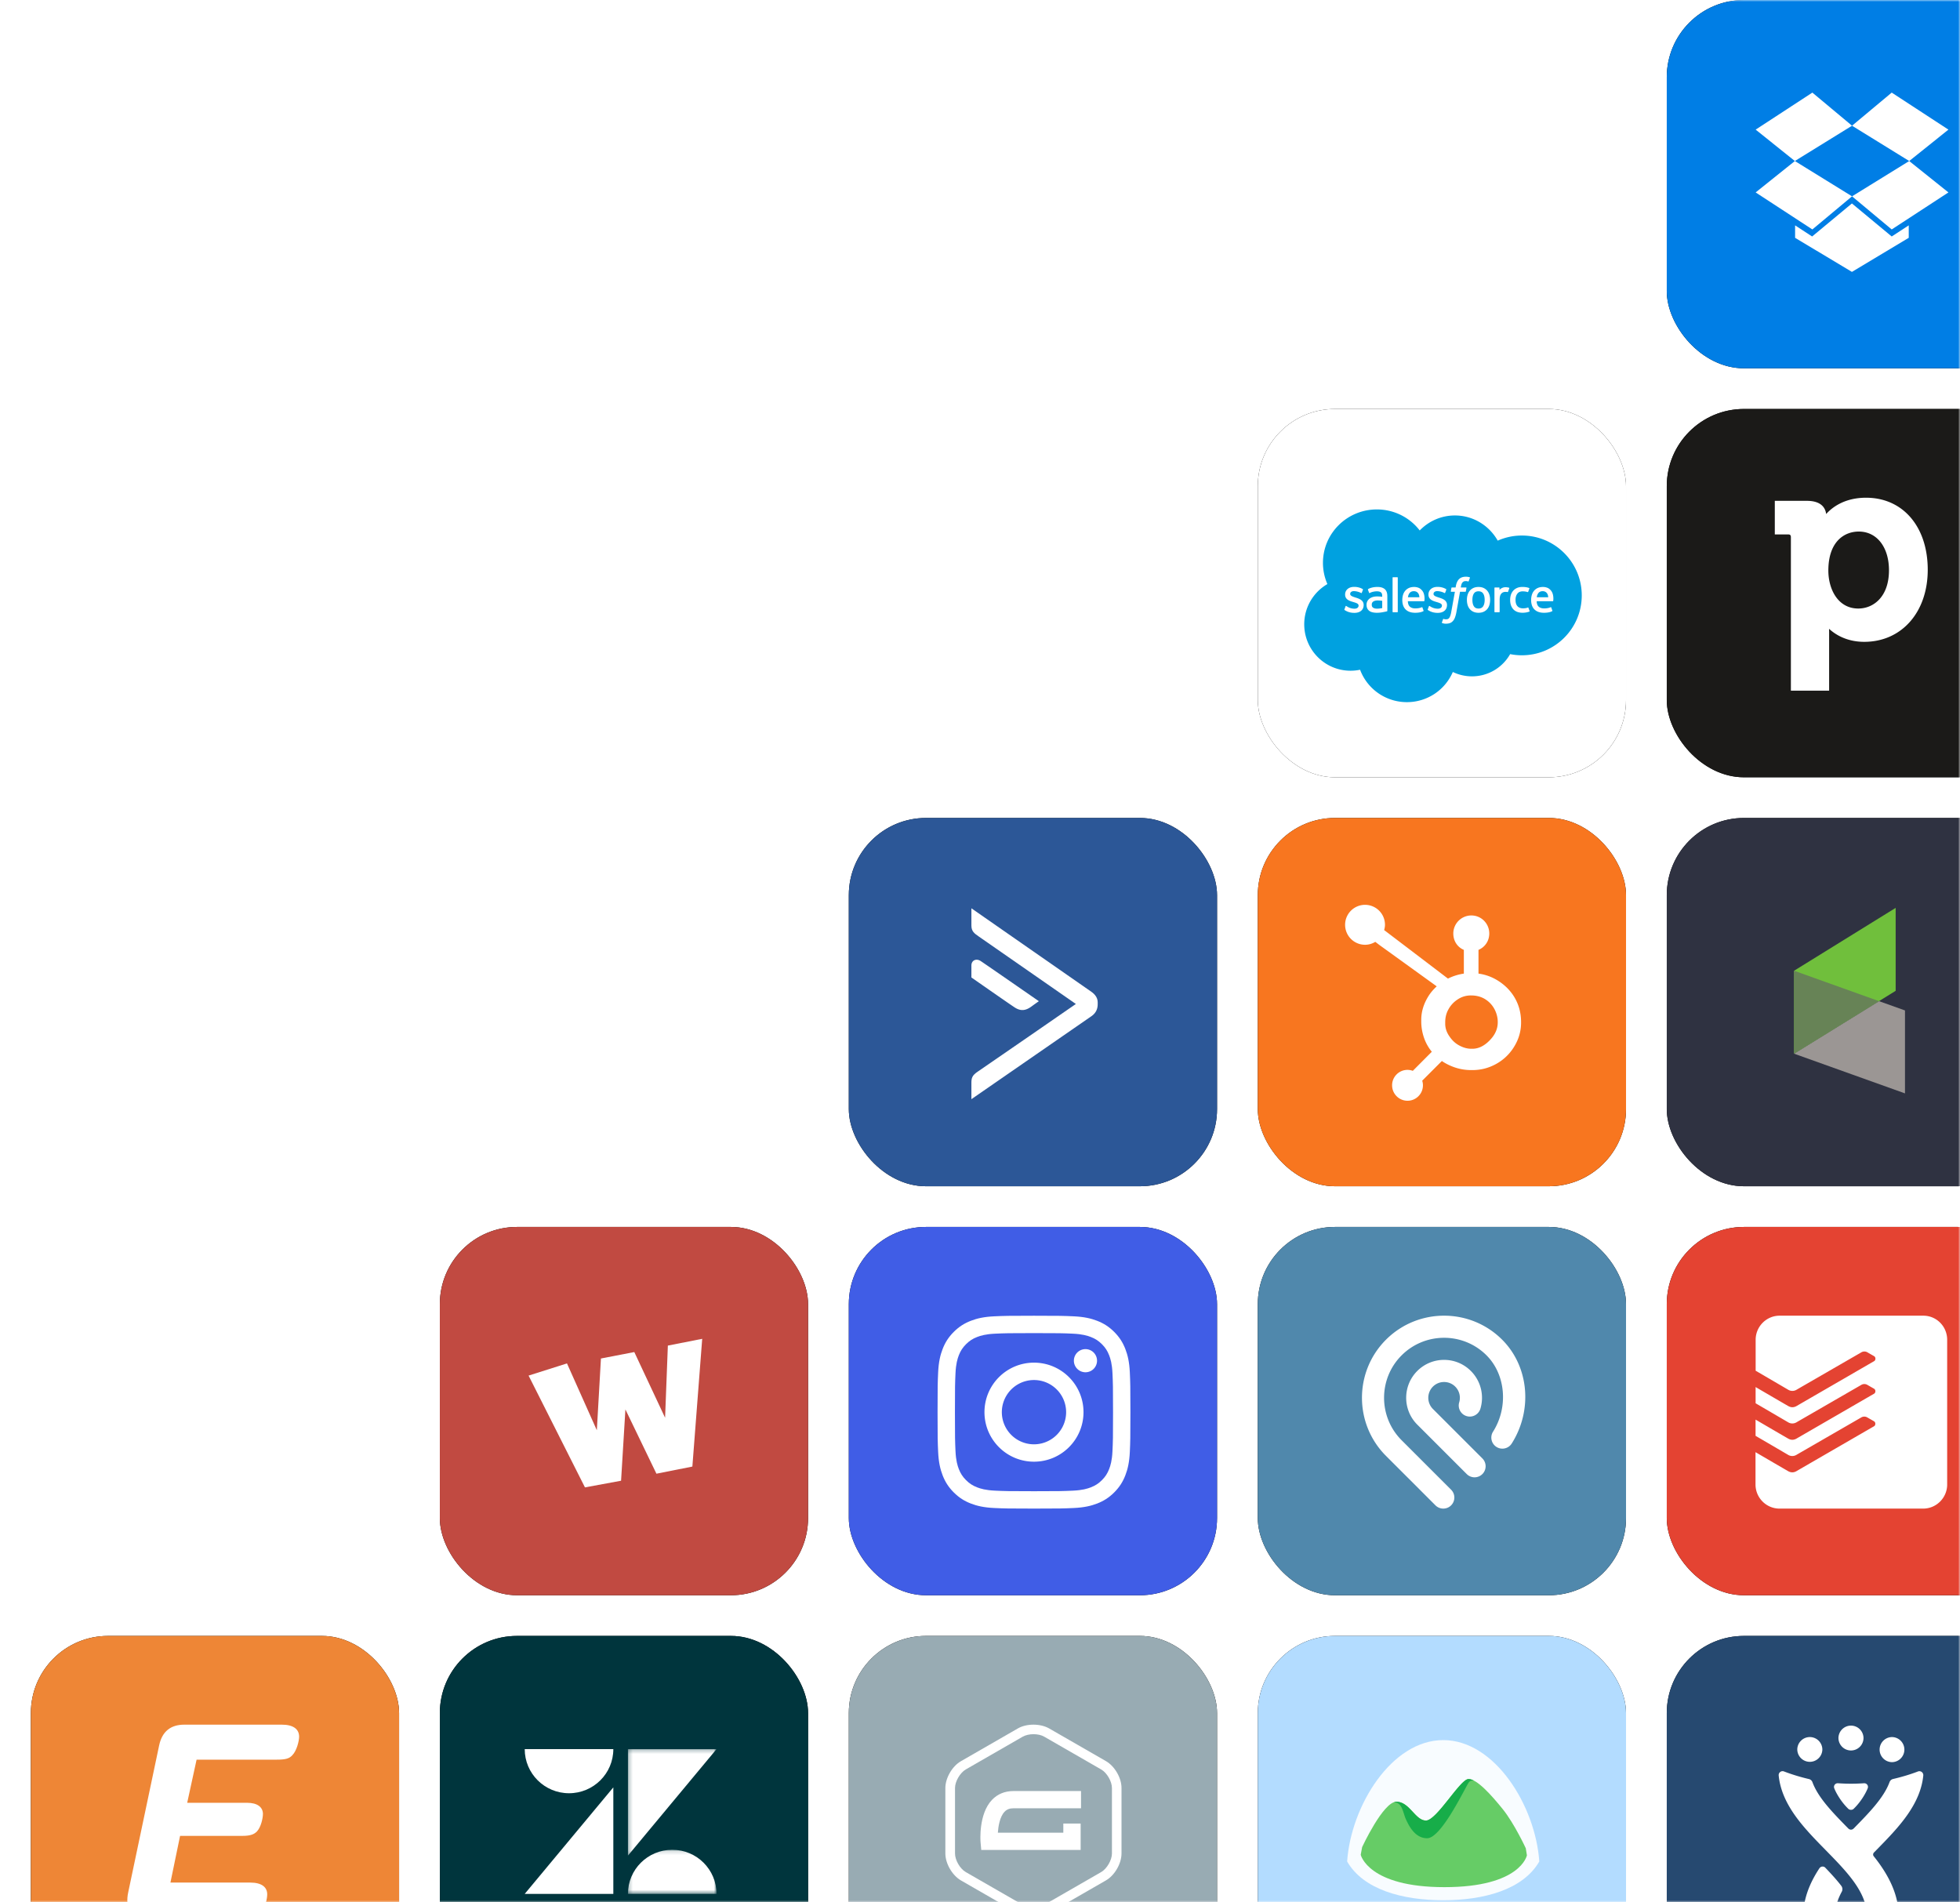 <svg width="508" height="493" viewBox="0 0 508 493" xmlns="http://www.w3.org/2000/svg" xmlns:xlink="http://www.w3.org/1999/xlink"><title>hero-icons-right</title><defs><path id="a" d="M0 0h508v493H0z"/><rect id="d" width="95.437" height="95.455" rx="20"/><filter x="-50%" y="-50%" width="200%" height="200%" filterUnits="objectBoundingBox" id="c"><feOffset in="SourceAlpha" result="shadowOffsetOuter1"/><feGaussianBlur stdDeviation="5" in="shadowOffsetOuter1" result="shadowBlurOuter1"/><feColorMatrix values="0 0 0 0 0 0 0 0 0 0 0 0 0 0 0 0 0 0 0.1 0" in="shadowBlurOuter1"/></filter><rect id="f" width="95.437" height="95.455" rx="20"/><filter x="-50%" y="-50%" width="200%" height="200%" filterUnits="objectBoundingBox" id="e"><feOffset in="SourceAlpha" result="shadowOffsetOuter1"/><feGaussianBlur stdDeviation="5" in="shadowOffsetOuter1" result="shadowBlurOuter1"/><feColorMatrix values="0 0 0 0 0 0 0 0 0 0 0 0 0 0 0 0 0 0 0.1 0" in="shadowBlurOuter1"/></filter><rect id="h" width="95.437" height="95.455" rx="20"/><filter x="-50%" y="-50%" width="200%" height="200%" filterUnits="objectBoundingBox" id="g"><feOffset in="SourceAlpha" result="shadowOffsetOuter1"/><feGaussianBlur stdDeviation="5" in="shadowOffsetOuter1" result="shadowBlurOuter1"/><feColorMatrix values="0 0 0 0 0 0 0 0 0 0 0 0 0 0 0 0 0 0 0.1 0" in="shadowBlurOuter1"/></filter><rect id="j" width="95.437" height="95.455" rx="20"/><filter x="-50%" y="-50%" width="200%" height="200%" filterUnits="objectBoundingBox" id="i"><feOffset in="SourceAlpha" result="shadowOffsetOuter1"/><feGaussianBlur stdDeviation="5" in="shadowOffsetOuter1" result="shadowBlurOuter1"/><feColorMatrix values="0 0 0 0 0 0 0 0 0 0 0 0 0 0 0 0 0 0 0.1 0" in="shadowBlurOuter1"/></filter><path id="k" d="M.217 11.565h22.964V.13H.217v11.435z"/><path id="m" d="M23.181 27.845V.236H.217v27.61h22.964z"/><rect id="p" width="95.437" height="95.455" rx="20"/><filter x="-50%" y="-50%" width="200%" height="200%" filterUnits="objectBoundingBox" id="o"><feOffset in="SourceAlpha" result="shadowOffsetOuter1"/><feGaussianBlur stdDeviation="5" in="shadowOffsetOuter1" result="shadowBlurOuter1"/><feColorMatrix values="0 0 0 0 0 0 0 0 0 0 0 0 0 0 0 0 0 0 0.1 0" in="shadowBlurOuter1"/></filter><rect id="r" width="95.437" height="95.455" rx="20"/><filter x="-50%" y="-50%" width="200%" height="200%" filterUnits="objectBoundingBox" id="q"><feOffset in="SourceAlpha" result="shadowOffsetOuter1"/><feGaussianBlur stdDeviation="5" in="shadowOffsetOuter1" result="shadowBlurOuter1"/><feColorMatrix values="0 0 0 0 0 0 0 0 0 0 0 0 0 0 0 0 0 0 0.1 0" in="shadowBlurOuter1"/></filter><rect id="t" width="95.437" height="95.455" rx="20"/><filter x="-50%" y="-50%" width="200%" height="200%" filterUnits="objectBoundingBox" id="s"><feOffset in="SourceAlpha" result="shadowOffsetOuter1"/><feGaussianBlur stdDeviation="5" in="shadowOffsetOuter1" result="shadowBlurOuter1"/><feColorMatrix values="0 0 0 0 0 0 0 0 0 0 0 0 0 0 0 0 0 0 0.1 0" in="shadowBlurOuter1"/></filter><rect id="v" width="95.437" height="95.455" rx="20"/><filter x="-50%" y="-50%" width="200%" height="200%" filterUnits="objectBoundingBox" id="u"><feOffset in="SourceAlpha" result="shadowOffsetOuter1"/><feGaussianBlur stdDeviation="5" in="shadowOffsetOuter1" result="shadowBlurOuter1"/><feColorMatrix values="0 0 0 0 0 0 0 0 0 0 0 0 0 0 0 0 0 0 0.1 0" in="shadowBlurOuter1"/></filter><rect id="x" width="95.437" height="95.455" rx="20"/><filter x="-50%" y="-50%" width="200%" height="200%" filterUnits="objectBoundingBox" id="w"><feOffset in="SourceAlpha" result="shadowOffsetOuter1"/><feGaussianBlur stdDeviation="5" in="shadowOffsetOuter1" result="shadowBlurOuter1"/><feColorMatrix values="0 0 0 0 0 0 0 0 0 0 0 0 0 0 0 0 0 0 0.1 0" in="shadowBlurOuter1"/></filter><rect id="z" width="95.437" height="95.455" rx="20"/><filter x="-50%" y="-50%" width="200%" height="200%" filterUnits="objectBoundingBox" id="y"><feOffset in="SourceAlpha" result="shadowOffsetOuter1"/><feGaussianBlur stdDeviation="5" in="shadowOffsetOuter1" result="shadowBlurOuter1"/><feColorMatrix values="0 0 0 0 0 0 0 0 0 0 0 0 0 0 0 0 0 0 0.1 0" in="shadowBlurOuter1"/></filter><rect id="B" width="95.437" height="95.455" rx="20"/><filter x="-50%" y="-50%" width="200%" height="200%" filterUnits="objectBoundingBox" id="A"><feOffset in="SourceAlpha" result="shadowOffsetOuter1"/><feGaussianBlur stdDeviation="5" in="shadowOffsetOuter1" result="shadowBlurOuter1"/><feColorMatrix values="0 0 0 0 0 0 0 0 0 0 0 0 0 0 0 0 0 0 0.1 0" in="shadowBlurOuter1"/></filter><rect id="D" width="95.437" height="95.455" rx="20"/><filter x="-50%" y="-50%" width="200%" height="200%" filterUnits="objectBoundingBox" id="C"><feOffset in="SourceAlpha" result="shadowOffsetOuter1"/><feGaussianBlur stdDeviation="5" in="shadowOffsetOuter1" result="shadowBlurOuter1"/><feColorMatrix values="0 0 0 0 0 0 0 0 0 0 0 0 0 0 0 0 0 0 0.1 0" in="shadowBlurOuter1"/></filter><rect id="F" width="95.437" height="95.455" rx="20"/><filter x="-50%" y="-50%" width="200%" height="200%" filterUnits="objectBoundingBox" id="E"><feOffset in="SourceAlpha" result="shadowOffsetOuter1"/><feGaussianBlur stdDeviation="5" in="shadowOffsetOuter1" result="shadowBlurOuter1"/><feColorMatrix values="0 0 0 0 0 0 0 0 0 0 0 0 0 0 0 0 0 0 0.1 0" in="shadowBlurOuter1"/></filter><rect id="H" width="95.437" height="95.455" rx="20"/><filter x="-50%" y="-50%" width="200%" height="200%" filterUnits="objectBoundingBox" id="G"><feOffset in="SourceAlpha" result="shadowOffsetOuter1"/><feGaussianBlur stdDeviation="5" in="shadowOffsetOuter1" result="shadowBlurOuter1"/><feColorMatrix values="0 0 0 0 0 0 0 0 0 0 0 0 0 0 0 0 0 0 0.1 0" in="shadowBlurOuter1"/></filter><rect id="J" width="95.437" height="95.455" rx="20"/><filter x="-50%" y="-50%" width="200%" height="200%" filterUnits="objectBoundingBox" id="I"><feOffset in="SourceAlpha" result="shadowOffsetOuter1"/><feGaussianBlur stdDeviation="5" in="shadowOffsetOuter1" result="shadowBlurOuter1"/><feColorMatrix values="0 0 0 0 0 0 0 0 0 0 0 0 0 0 0 0 0 0 0.1 0" in="shadowBlurOuter1"/></filter></defs><g fill="none" fill-rule="evenodd"><mask id="b" fill="#fff"><use xlink:href="#a"/></mask><g mask="url(#b)"><g transform="translate(432 424)"><use fill="#000" filter="url(#c)" xlink:href="#d"/><use fill="#264970" xlink:href="#d"/></g><g fill="#FFF" fill-rule="nonzero"><path d="M469.075 450.215a3.246 3.246 0 0 0-3.248 3.25 3.249 3.249 0 0 0 6.496 0 3.245 3.245 0 0 0-3.248-3.25m21.338 0a3.245 3.245 0 0 0-3.247 3.25 3.248 3.248 0 0 0 3.247 3.252 3.252 3.252 0 0 0 0-6.502m-10.67-2.966a3.246 3.246 0 0 0-3.247 3.25 3.248 3.248 0 0 0 6.495 0 3.245 3.245 0 0 0-3.248-3.25m18.348 12.024a1.02 1.02 0 0 0-.982-.142c-2.199.842-4.432 1.48-6.47 1.955a1.272 1.272 0 0 0-.89.776c-1.486 4.068-5.278 7.942-9.257 11.999-.16.151-.383.351-.747.351-.363 0-.585-.193-.747-.351-3.978-4.057-7.77-7.918-9.256-11.986a1.275 1.275 0 0 0-.89-.776 50.255 50.255 0 0 1-6.475-1.974 1.002 1.002 0 0 0-.977.14 1.016 1.016 0 0 0-.395.898c.337 3.383 1.673 6.69 4.086 10.155 2.267 3.258 5.225 6.274 8.084 9.19 5.269 5.374 10.246 10.45 10.683 16.335.04.532.482.943 1.015.943h6.19a1.019 1.019 0 0 0 1.017-1.068c-.195-3.935-1.676-7.876-4.528-12.046a41.12 41.12 0 0 0-1.907-2.558c-.272-.339-.158-.76.05-.973l.62-.633c2.86-2.916 5.817-5.932 8.085-9.19 2.412-3.466 3.748-6.753 4.085-10.135.034-.34-.12-.7-.394-.91m-24.988 24.813a.943.943 0 0 0-.723-.309c-.462 0-.736.32-.84.477-2.604 3.962-3.948 7.702-4.134 11.46-.013.279.088.551.28.755.194.202.46.316.74.317h6.18a1.026 1.026 0 0 0 1.019-.946c.134-1.811.698-3.627 1.725-5.535.356-.66.08-1.28-.126-1.545-1.018-1.324-2.266-2.737-4.121-4.674"/><path d="M479.75 462.305c1.94 0 3.066-.116 3.461-.116a.944.944 0 0 1 .861 1.318c-.257.687-1.43 3.162-3.613 5.285a.996.996 0 0 1-.713.282h-.003a.994.994 0 0 1-.712-.282c-2.184-2.123-3.356-4.598-3.613-5.286a.945.945 0 0 1 .861-1.318c.396 0 1.52.117 3.46.117h.012"/></g></g><g mask="url(#b)"><g transform="translate(326 424)"><use fill="#000" filter="url(#e)" xlink:href="#f"/><use fill="#B3DCFF" xlink:href="#f"/></g><g fill-rule="nonzero"><path d="M374.059 451c-13.407 0-23.91 17.057-24.904 31.463 4.207 7.301 14.353 10.046 24.904 10.046 10.55 0 20.696-2.745 24.901-10.046-.994-14.406-11.496-31.463-24.9-31.463" fill="#FFF" opacity=".9"/><path d="M395.457 479.031s-2.96-6.401-5.97-10.136c-3.012-3.736-6.69-7.805-8.865-7.805-2.173 0-8.249 10.758-11.036 10.758-2.788 0-4.237-4.877-7.665-4.877s-8.876 11.76-8.876 11.76l-.37 1.993s1.893 8.391 21.693 8.391 21.383-8.253 21.383-8.253l-.294-1.83" fill="#6C6"/><path d="M369.896 476.438c-3.075 0-4.651-3.034-5.506-4.906-.769-1.687-.902-4.351-3.082-4.426a1.69 1.69 0 0 1 .613-.135c3.428 0 4.877 4.877 7.665 4.877 2.787 0 8.863-10.758 11.036-10.758.41 0 .871.145 1.372.402-.37-.05-.845-.015-1.211.352-.703.702-7.08 14.594-10.887 14.594" fill="#17AD49"/></g></g><g mask="url(#b)"><g transform="translate(220 424)"><use fill="#000" filter="url(#g)" xlink:href="#h"/><use fill="#98ABB3" xlink:href="#h"/></g><g fill="#FFF" fill-rule="nonzero"><path d="M286.64 456.449l-14.754-8.49c-1.086-.612-2.52-.959-4.037-.959-1.516 0-2.95.347-4.036.98l-14.754 8.49c-2.254 1.285-4.036 4.346-4.036 6.959v16.959c0 2.612 1.782 5.673 4.036 6.98l14.754 8.49c1.106.632 2.54.979 4.036.979 1.517 0 2.951-.347 4.037-.98l14.754-8.49c2.274-1.306 4.036-4.367 4.036-6.98V463.43c.02-2.613-1.762-5.674-4.036-6.98zm1.557 23.939c0 1.714-1.312 3.959-2.787 4.816l-14.753 8.49c-.717.408-1.742.653-2.808.653-1.065 0-2.09-.245-2.786-.653l-14.754-8.49c-1.495-.857-2.786-3.102-2.786-4.816v-16.96c0-1.714 1.311-3.959 2.786-4.816l14.754-8.49c.717-.408 1.741-.653 2.786-.653 1.066 0 2.09.225 2.808.653l14.753 8.49c1.496.857 2.787 3.102 2.787 4.817v16.959z"/><path d="M254.326 479.47h25.757v-6.837h-4.488V475h-16.966c.102-1.47.45-4.082 1.741-5.429.574-.612 1.312-.898 2.295-.898h17.52v-4.469h-17.479c-2.274 0-4.16.776-5.614 2.306-3.484 3.674-2.971 10.612-2.95 10.898l.184 2.061z"/></g></g><g mask="url(#b)"><g transform="translate(114 424)"><use fill="#000" filter="url(#i)" xlink:href="#j"/><use fill="#00353D" xlink:href="#j"/></g><path d="M158.964 453.34c0 6.315-5.14 11.435-11.482 11.435-6.341 0-11.482-5.12-11.482-11.435h22.964z" fill="#FFF"/><g transform="translate(162.53 479.294)"><mask id="l" fill="#fff"><use xlink:href="#k"/></mask><path d="M.217 11.565C.217 5.25 5.358.13 11.7.13c6.341 0 11.482 5.12 11.482 11.435H.217z" fill="#FFF" mask="url(#l)"/></g><path d="M158.964 463.25v27.609H136z" fill="#FFF"/><g transform="translate(162.53 453.104)"><mask id="n" fill="#fff"><use xlink:href="#m"/></mask><path fill="#FFF" mask="url(#n)" d="M.217 27.845V.236h22.964z"/></g></g><g mask="url(#b)"><g transform="translate(8 424)"><use fill="#000" filter="url(#o)" xlink:href="#p"/><use fill="#EE8636" xlink:href="#p"/></g><path d="M33.256 490.338l7.99-37.954c.78-3.683 3.048-5.384 6.52-5.384h25.298c2.904 0 4.463 1.133 4.463 3.115 0 1.136-.635 3.683-1.773 4.82-.78.851-1.699 1.135-4.04 1.135h-20.76l-2.435 11.18h15.518c2.693 0 4.11 1.133 4.11 2.904 0 1.064-.496 3.402-1.56 4.535-.71.707-1.63 1.136-3.755 1.136H46.673l-2.5 12.105h20.69c2.907 0 4.394 1.136 4.394 3.048 0 1.206-.566 3.683-1.699 4.889-.782.782-1.773 1.133-4.042 1.133H38.5c-4.323 0-6.236-2.202-5.245-6.662" fill="#FFF"/></g><g mask="url(#b)"><g transform="translate(432 318)"><use fill="#000" filter="url(#q)" xlink:href="#r"/><use fill="#E44332" xlink:href="#r"/></g><path d="M498.503 341h-37.256c-3.416 0-6.21 2.808-6.21 6.24v8.026s7.973 4.656 8.482 4.955c.646.375 1.44.362 2.074 0 .534-.312 16.604-9.585 16.84-9.723a1.553 1.553 0 0 1 1.552-.012c.335.2 1.254.724 1.739.998.484.275.46 1.049.025 1.298-.435.25-19.224 11.121-20.106 11.633-.72.412-1.428.424-2.173 0-1.242-.712-6.384-3.707-8.445-4.918v4.206s7.973 4.656 8.482 4.956c.646.374 1.44.361 2.074 0 .534-.313 16.603-9.586 16.84-9.723a1.553 1.553 0 0 1 1.552-.013c.335.2 1.254.724 1.738.999.485.274.46 1.048.025 1.298-.434.25-19.224 11.12-20.106 11.632-.72.412-1.428.425-2.173 0-1.242-.711-6.383-3.707-8.445-4.917v4.206s7.973 4.655 8.482 4.955c.646.374 1.44.362 2.074 0 .534-.312 16.604-9.586 16.84-9.723a1.553 1.553 0 0 1 1.552-.013c.336.2 1.255.724 1.739.999.484.275.46 1.048.025 1.298s-19.224 11.12-20.106 11.633c-.72.411-1.428.424-2.173 0-1.242-.712-6.384-3.707-8.445-4.918v8.387c0 3.433 2.794 6.241 6.21 6.241h37.255c3.415 0 6.21-2.808 6.21-6.24v-37.444c.037-3.508-2.757-6.316-6.172-6.316z" fill="#FFF"/></g><g mask="url(#b)"><g transform="translate(326 318)"><use fill="#000" filter="url(#s)" xlink:href="#t"/><use fill="#5088AC" xlink:href="#t"/></g><path d="M389.34 347.227c-8.27-8.27-21.707-8.303-30.02-.096l-.097.097c-8.3 8.304-8.297 21.812.005 30.113l12.822 12.82c.537.538 1.266.84 2.026.839.733 0 1.469-.279 2.028-.839a2.869 2.869 0 0 0 0-4.054l-12.824-12.82c-6.048-6.048-6.068-15.88-.057-21.952l.059-.057c6.068-6.064 15.94-6.063 22.004.002 4.98 4.98 5.695 13.503 1.66 19.827a2.866 2.866 0 0 0 4.83 3.084c5.538-8.677 4.513-20.016-2.435-26.964m-5.132 30.771a2.866 2.866 0 0 1 0 4.053 2.864 2.864 0 0 1-4.054.001l-12.822-12.82c-3.83-3.83-3.83-10.067 0-13.9a9.768 9.768 0 0 1 6.948-2.876h.003a9.755 9.755 0 0 1 6.947 2.881 9.822 9.822 0 0 1 2.466 9.766 2.867 2.867 0 0 1-5.495-1.64 4.091 4.091 0 0 0-1.026-4.073 4.063 4.063 0 0 0-2.893-1.2h-.002c-1.094 0-2.12.425-2.894 1.197a4.1 4.1 0 0 0 0 5.791l12.822 12.82" fill="#FFF" fill-rule="nonzero"/></g><g mask="url(#b)"><g transform="translate(220 318)"><use fill="#000" filter="url(#u)" xlink:href="#v"/><use fill="#405DE6" xlink:href="#v"/></g><g fill="#FFF"><path d="M267.992 341.016c-6.787 0-7.638.029-10.304.15-2.66.122-4.477.544-6.067 1.162-1.643.638-3.037 1.493-4.426 2.882-1.39 1.39-2.244 2.784-2.883 4.427-.618 1.59-1.04 3.407-1.162 6.067-.121 2.665-.15 3.516-.15 10.304 0 6.787.029 7.638.15 10.304.122 2.66.544 4.477 1.162 6.067.639 1.643 1.493 3.037 2.883 4.426 1.39 1.39 2.783 2.244 4.426 2.883 1.59.618 3.407 1.04 6.067 1.162 2.666.121 3.517.15 10.304.15 6.788 0 7.639-.029 10.304-.15 2.66-.122 4.477-.544 6.067-1.162 1.643-.639 3.037-1.493 4.427-2.883 1.389-1.39 2.244-2.783 2.882-4.426.618-1.59 1.04-3.407 1.162-6.067.121-2.666.15-3.517.15-10.304 0-6.788-.029-7.639-.15-10.304-.121-2.66-.544-4.477-1.162-6.067-.638-1.643-1.493-3.037-2.882-4.427-1.39-1.389-2.784-2.244-4.427-2.882-1.59-.618-3.407-1.04-6.067-1.162-2.665-.121-3.516-.15-10.304-.15zm0 4.503c6.673 0 7.464.025 10.1.146 2.436.11 3.76.518 4.64.86 1.166.453 1.999.995 2.873 1.87.875.874 1.417 1.707 1.87 2.873.342.88.75 2.204.86 4.64.12 2.636.146 3.427.146 10.1s-.025 7.464-.146 10.099c-.11 2.437-.518 3.76-.86 4.64-.453 1.167-.995 2-1.87 2.874-.874.875-1.707 1.416-2.873 1.87-.88.342-2.204.75-4.64.86-2.636.12-3.426.146-10.1.146-6.674 0-7.464-.026-10.099-.146-2.437-.11-3.76-.518-4.64-.86-1.167-.454-2-.995-2.874-1.87-.875-.874-1.416-1.707-1.87-2.873-.342-.881-.75-2.204-.86-4.641-.12-2.635-.146-3.426-.146-10.1 0-6.672.026-7.463.146-10.098.11-2.437.518-3.76.86-4.64.454-1.167.995-2 1.87-2.874.874-.875 1.707-1.417 2.873-1.87.881-.342 2.204-.75 4.641-.86 2.635-.12 3.426-.146 10.1-.146z"/><path d="M267.992 374.339a8.33 8.33 0 1 1 0-16.662 8.33 8.33 0 0 1 0 16.662zm0-21.165c-7.088 0-12.834 5.746-12.834 12.834 0 7.088 5.746 12.834 12.834 12.834 7.088 0 12.834-5.746 12.834-12.834 0-7.088-5.746-12.834-12.834-12.834zm16.34-.507a2.999 2.999 0 1 1-5.998 0 2.999 2.999 0 0 1 5.998 0"/></g></g><g mask="url(#b)"><g transform="translate(114 318)"><use fill="#000" filter="url(#w)" xlink:href="#x"/><use fill="#C14A41" xlink:href="#x"/></g><path fill="#FFF" d="M151.611 385.503L137 356.528l9.953-3.156 7.738 17.327 1.062-18.601 8.648-1.67 7.98 17.024.717-18.7L182 347l-2.549 33.105-9.315 1.851-8.041-16.658-1.123 18.479-9.361 1.726"/></g><g mask="url(#b)"><g transform="translate(432 212)"><use fill="#000" filter="url(#y)" xlink:href="#z"/><use fill="#2F3241" xlink:href="#z"/></g><g fill-rule="nonzero"><path fill="#70BF3C" d="M491.323 256.806v-21.5L465 251.596v21.5z"/><path fill="#9B9694" d="M493.742 283.387L465 273.097l22.016-13.613 6.726 2.403v21.5"/><path fill="#678356" d="M465 273.097v-21.5l22.016 7.887L465 273.097"/></g></g><g mask="url(#b)"><g transform="translate(326 212)"><use fill="#000" filter="url(#A)" xlink:href="#B"/><use fill="#F8761F" xlink:href="#B"/></g><path d="M392.61 258.635c-1.124-1.935-2.704-3.486-4.679-4.654a12.55 12.55 0 0 0-4.731-1.641v-6.148c1.725-.734 2.795-2.357 2.795-4.25 0-2.581-2.067-4.673-4.642-4.673a4.681 4.681 0 0 0-4.68 4.673c0 1.893 1.008 3.516 2.733 4.25v6.15c-1.38.2-2.811.631-4.118 1.293-2.668-2.03-11.42-8.688-16.539-12.577.122-.439.215-.89.215-1.367a5.17 5.17 0 0 0-5.167-5.176 5.17 5.17 0 0 0-5.167 5.176 5.172 5.172 0 0 0 5.169 5.176c.974 0 1.875-.285 2.653-.755l1.08.821 14.845 10.71c-.785.722-1.516 1.543-2.1 2.464-1.185 1.877-1.91 3.943-1.91 6.196v.47c0 1.582.3 3.075.812 4.478a11.758 11.758 0 0 0 1.923 3.345l-4.927 4.946a3.963 3.963 0 0 0-4.196.921 3.975 3.975 0 0 0-1.169 2.83c0 1.068.416 2.072 1.171 2.827a3.964 3.964 0 0 0 2.824 1.173 3.967 3.967 0 0 0 2.826-1.173 3.98 3.98 0 0 0 1.17-2.828c0-.413-.065-.817-.185-1.2l5.093-5.1c.698.483 1.452.89 2.262 1.24a13.216 13.216 0 0 0 5.295 1.114h.354c2.135 0 4.15-.502 6.043-1.53a12.514 12.514 0 0 0 4.736-4.465c1.186-1.9 1.839-4 1.839-6.31v-.116c0-2.272-.525-4.369-1.629-6.29zm-6.223 10.699c-1.382 1.538-2.97 2.485-4.767 2.485h-.296c-1.026 0-2.03-.284-3.012-.8-1.107-.569-1.948-1.38-2.637-2.406-.712-1.008-1.099-2.109-1.099-3.276v-.354c0-1.147.22-2.235.774-3.262a7.06 7.06 0 0 1 2.456-2.69 6.005 6.005 0 0 1 3.403-1.028h.115c1.127 0 2.193.222 3.2.738a6.781 6.781 0 0 1 2.513 2.29 7.289 7.289 0 0 1 1.127 3.216c.019.241.028.489.028.725 0 1.576-.601 3.036-1.805 4.362z" fill="#FFF" fill-rule="nonzero"/></g><g mask="url(#b)"><g transform="translate(220 212)"><use fill="#000" filter="url(#C)" xlink:href="#D"/><use fill="#2C5797" xlink:href="#D"/></g><g fill="#FFF"><path d="M282.893 263.37c1.25-.867 1.612-2.003 1.612-3.092v-.482c0-1.134-.625-2.018-1.614-2.728-.835-.6-31.12-21.655-31.12-21.655v4.48c0 1.555.843 2.074 1.901 2.822 1.525 1.076 25.174 17.496 25.174 17.496s-23.962 16.56-25.395 17.51c-1.489.987-1.68 1.664-1.68 2.972v4.193s29.769-20.577 31.122-21.516"/><path d="M251.77 250.26v3.08s9.35 6.531 11.162 7.73c1.545 1.025 2.848.944 4.424-.219a85.697 85.697 0 0 1 1.9-1.357s-13.624-9.451-15.062-10.401c-1.15-.762-2.424-.222-2.424 1.166"/></g></g><g mask="url(#b)"><g transform="translate(432 106)"><use fill="#000" filter="url(#E)" xlink:href="#F"/><use fill="#1B1A18" xlink:href="#F"/></g><path d="M481.636 157.72c-5.335 0-7.759-5.108-7.759-9.84 0-7.454 4.077-10.111 7.89-10.111 4.678 0 7.824 4.033 7.824 10.041 0 6.85-4 9.91-7.955 9.91m2.012-28.72c-5.568 0-8.788 2.499-10.34 4.225-.186-1.487-1.166-3.417-4.995-3.417H460v8.701h3.407c.577 0 .762.184.762.76V179h9.91v-14.912a35.4 35.4 0 0 0-.018-1.115c1.547 1.42 4.504 3.378 9.12 3.378 9.687 0 16.458-7.677 16.458-18.673 0-11.171-6.43-18.678-15.991-18.678" fill="#FFF"/></g><g mask="url(#b)"><g transform="translate(326 106)"><use fill="#000" filter="url(#G)" xlink:href="#H"/><use fill="#FFF" xlink:href="#H"/></g><g fill-rule="nonzero"><path d="M367.968 137.483c2.32-2.398 5.55-3.885 9.121-3.885 4.748 0 8.89 2.627 11.097 6.526a15.439 15.439 0 0 1 6.272-1.323c8.563 0 15.506 6.948 15.506 15.518s-6.943 15.519-15.506 15.519c-1.026 0-2.05-.1-3.055-.302a11.347 11.347 0 0 1-9.894 5.76c-1.778 0-3.46-.407-4.959-1.132a12.937 12.937 0 0 1-11.905 7.818 12.934 12.934 0 0 1-12.136-8.399c-.796.168-1.621.256-2.468.256-6.63 0-12.005-5.388-12.005-12.035 0-4.454 2.415-8.343 6.003-10.424a13.683 13.683 0 0 1-1.15-5.504c0-7.644 6.256-13.84 13.971-13.84a13.99 13.99 0 0 1 11.108 5.447" fill="#00A1E0"/><path d="M348.454 157.936c-.045.117.017.142.03.162.136.098.273.168.412.246.733.386 1.426.5 2.15.5 1.476 0 2.392-.78 2.392-2.033v-.024c0-1.16-1.034-1.58-2.004-1.884l-.126-.04c-.732-.236-1.363-.44-1.363-.917v-.026c0-.408.369-.71.94-.71.636 0 1.39.21 1.876.477 0 0 .142.091.194-.046.029-.073.275-.73.3-.801.028-.077-.021-.134-.071-.165-.554-.334-1.32-.563-2.114-.563h-.147c-1.35 0-2.293.81-2.293 1.97v.024c0 1.223 1.04 1.62 2.014 1.896l.157.048c.71.216 1.321.402 1.321.898v.025c0 .453-.397.79-1.039.79a3.51 3.51 0 0 1-1.9-.542c-.104-.06-.164-.104-.244-.152-.042-.026-.148-.072-.194.066l-.29.801zm21.6 0c-.045.117.016.142.03.162.136.098.273.168.412.246.733.386 1.426.5 2.15.5 1.476 0 2.392-.78 2.392-2.033v-.024c0-1.16-1.034-1.58-2.004-1.884l-.126-.04c-.732-.236-1.363-.44-1.363-.917v-.026c0-.408.369-.71.94-.71.636 0 1.39.21 1.875.477 0 0 .143.091.195-.046.029-.073.275-.73.3-.801.028-.077-.021-.134-.071-.165-.555-.334-1.321-.563-2.114-.563h-.148c-1.35 0-2.293.81-2.293 1.97v.024c0 1.223 1.04 1.62 2.015 1.896l.156.048c.71.216 1.323.402 1.323.898v.025c0 .453-.398.79-1.04.79a3.51 3.51 0 0 1-1.9-.542c-.104-.06-.165-.102-.243-.152-.027-.017-.152-.065-.195.066l-.291.801zm14.746-2.455c0 .709-.134 1.267-.396 1.661-.26.39-.652.58-1.199.58-.548 0-.938-.188-1.193-.58-.259-.393-.39-.952-.39-1.66s.131-1.265.39-1.655c.255-.387.645-.575 1.193-.575s.94.188 1.2.575c.262.39.395.947.395 1.654zm1.231-1.313a2.933 2.933 0 0 0-.56-1.061 2.707 2.707 0 0 0-.946-.714c-.376-.173-.82-.262-1.32-.262-.5 0-.944.089-1.32.262a2.721 2.721 0 0 0-.947.714c-.25.299-.439.657-.56 1.061a4.61 4.61 0 0 0-.18 1.313c0 .47.06.911.18 1.314.121.404.309.762.561 1.06.251.3.57.539.946.708.377.17.82.257 1.32.257.5 0 .943-.087 1.32-.257.376-.17.695-.408.946-.707.25-.298.44-.656.56-1.061a4.58 4.58 0 0 0 .182-1.314c0-.467-.06-.91-.182-1.313zm10.114 3.366c-.041-.12-.157-.075-.157-.075-.18.069-.37.132-.573.163a4.5 4.5 0 0 1-.675.048c-.596 0-1.07-.176-1.409-.524-.34-.347-.53-.91-.528-1.67.002-.692.17-1.212.472-1.609.3-.394.757-.597 1.367-.597.508 0 .895.058 1.301.185 0 0 .097.042.143-.084.108-.297.188-.51.303-.836.033-.092-.047-.132-.076-.143a4.837 4.837 0 0 0-.822-.205 6.215 6.215 0 0 0-.924-.062c-.518 0-.979.087-1.373.262a2.84 2.84 0 0 0-.992.713 3.025 3.025 0 0 0-.6 1.06c-.132.404-.2.848-.2 1.316 0 1.014.276 1.833.82 2.433.545.601 1.363.907 2.431.907.631 0 1.279-.127 1.744-.309 0 0 .09-.042.05-.145l-.302-.828zm2.155-2.731c.058-.394.168-.721.337-.976.255-.387.644-.6 1.192-.6.547 0 .908.214 1.168.6.172.255.247.597.276.976H398.3zm4.146-.865a2.563 2.563 0 0 0-.533-.968c-.269-.287-.531-.487-.791-.599a3.07 3.07 0 0 0-1.195-.24c-.52 0-.993.087-1.376.266a2.737 2.737 0 0 0-.96.727 2.971 2.971 0 0 0-.565 1.073 4.61 4.61 0 0 0-.183 1.32c0 .477.063.921.19 1.32.126.403.33.758.604 1.052a2.75 2.75 0 0 0 1.048.689c.42.16.928.244 1.513.243 1.204-.004 1.839-.27 2.1-.414.046-.025.09-.07.035-.198l-.273-.758c-.04-.112-.157-.07-.157-.07-.298.11-.722.306-1.71.304-.647 0-1.127-.19-1.427-.486-.308-.302-.46-.748-.486-1.376l4.17.004s.109-.002.12-.108c.004-.044.144-.85-.124-1.781zm-37.535.865c.06-.394.168-.721.337-.976.255-.387.644-.6 1.192-.6.547 0 .908.214 1.169.6.17.255.246.597.275.976h-2.973zm4.145-.865a2.562 2.562 0 0 0-.532-.968c-.269-.287-.531-.487-.791-.599a3.07 3.07 0 0 0-1.195-.24c-.52 0-.993.087-1.376.266a2.736 2.736 0 0 0-.96.727 2.971 2.971 0 0 0-.565 1.073c-.12.408-.183.852-.183 1.32 0 .477.063.921.19 1.32.127.403.33.758.604 1.052a2.74 2.74 0 0 0 1.048.689c.42.16.929.244 1.514.243 1.203-.004 1.838-.27 2.099-.414.046-.025.09-.07.035-.198l-.272-.758c-.042-.112-.157-.07-.157-.07-.299.11-.722.306-1.713.304-.645 0-1.125-.19-1.425-.486-.308-.302-.459-.748-.486-1.376l4.17.004s.11-.002.12-.108c.005-.044.144-.85-.125-1.781zM355.9 157.51c-.163-.13-.185-.162-.24-.245-.083-.127-.124-.308-.124-.538 0-.364.12-.625.371-.8-.003 0 .36-.31 1.21-.3a8.616 8.616 0 0 1 1.13.096v1.88h.002s-.53.113-1.126.149c-.849.05-1.226-.243-1.223-.242zm1.66-2.906a9.323 9.323 0 0 0-.652-.02c-.357 0-.702.045-1.026.132a2.689 2.689 0 0 0-.871.4 2 2 0 0 0-.605.682 1.982 1.982 0 0 0-.222.954c0 .366.064.684.19.944.128.261.311.479.545.646.231.168.517.291.849.365.327.074.698.112 1.104.112.427 0 .853-.034 1.266-.105.409-.069.91-.17 1.05-.2.098-.024.195-.049.292-.075.104-.025.096-.135.096-.135l-.003-3.783c0-.83-.223-1.444-.662-1.825-.438-.38-1.082-.573-1.915-.573-.313 0-.816.043-1.117.103 0 0-.911.175-1.286.466 0 0-.082.05-.037.164l.295.787c.037.102.136.067.136.067s.032-.012.069-.033c.802-.433 1.817-.42 1.817-.42.45 0 .797.09 1.03.267.228.173.344.434.344.985v.175c-.359-.05-.688-.08-.688-.08zm33.625-2.131a.111.111 0 0 0-.062-.149 3.643 3.643 0 0 0-.7-.119c-.523-.031-.814.056-1.074.172-.258.116-.545.303-.705.515v-.503c0-.07-.05-.126-.12-.126h-1.069c-.07 0-.12.056-.12.126v6.17c0 .068.058.125.128.125h1.095c.07 0 .126-.056.126-.126v-3.082c0-.413.046-.826.138-1.085a1.56 1.56 0 0 1 .365-.61c.153-.145.326-.248.516-.306a1.977 1.977 0 0 1 1.017-.022c.08.009.125-.04.152-.112.071-.19.274-.756.313-.868z" fill="#FFF"/><path d="M380.903 149.614a3.599 3.599 0 0 0-.412-.097 3.293 3.293 0 0 0-.567-.043c-.754 0-1.348.212-1.765.628-.415.415-.697 1.046-.838 1.877l-.051.28h-.947s-.115-.005-.14.12l-.154.86c-.011.082.024.133.135.133h.921l-.934 5.176c-.073.417-.157.76-.25 1.02-.092.256-.18.448-.291.588-.107.135-.207.234-.382.292a1.55 1.55 0 0 1-.49.07c-.1 0-.235-.016-.334-.036a.993.993 0 0 1-.226-.073s-.107-.04-.15.067c-.034.088-.28.758-.31.84-.028.082.013.147.065.166.123.043.214.071.38.11.232.055.428.058.612.058.383 0 .733-.054 1.023-.158.291-.105.545-.287.77-.533.243-.266.396-.544.542-.926a7.81 7.81 0 0 0 .366-1.388l.94-5.273h1.373s.116.004.14-.12l.155-.86c.01-.083-.024-.134-.136-.134h-1.333c.007-.029.067-.495.22-.933a1.22 1.22 0 0 1 .292-.44.877.877 0 0 1 .35-.216 1.46 1.46 0 0 1 .447-.063c.125 0 .25.014.343.033.129.028.179.042.213.052.136.04.154.001.181-.064l.319-.868c.033-.094-.048-.133-.077-.144zm-18.625 8.946c0 .069-.05.125-.12.125h-1.105c-.07 0-.12-.056-.12-.125v-8.828c0-.069.05-.125.12-.125h1.105c.07 0 .12.056.12.125v8.828z" fill="#FFF"/></g></g><g mask="url(#b)"><g transform="translate(432)"><use fill="#000" filter="url(#I)" xlink:href="#J"/><use fill="#007EE5" xlink:href="#J"/></g><g fill="#FFF" fill-rule="nonzero"><path d="M490.302 24L505 33.596l-10.162 8.138-14.819-9.15L490.302 24zM505 49.873l-14.698 9.595-10.283-8.583 14.819-9.15L505 49.872zm-24.981 1.012l-10.284 8.583-14.698-9.595 10.163-8.138 14.819 9.15zm-24.982-17.289L469.734 24l10.285 8.584-14.82 9.15-10.162-8.138z"/><path d="M479.988 52.731l10.315 8.559 4.412-2.882v3.23l-14.727 8.833-14.727-8.832v-3.23l4.413 2.881 10.314-8.559z"/></g></g></g></svg>
